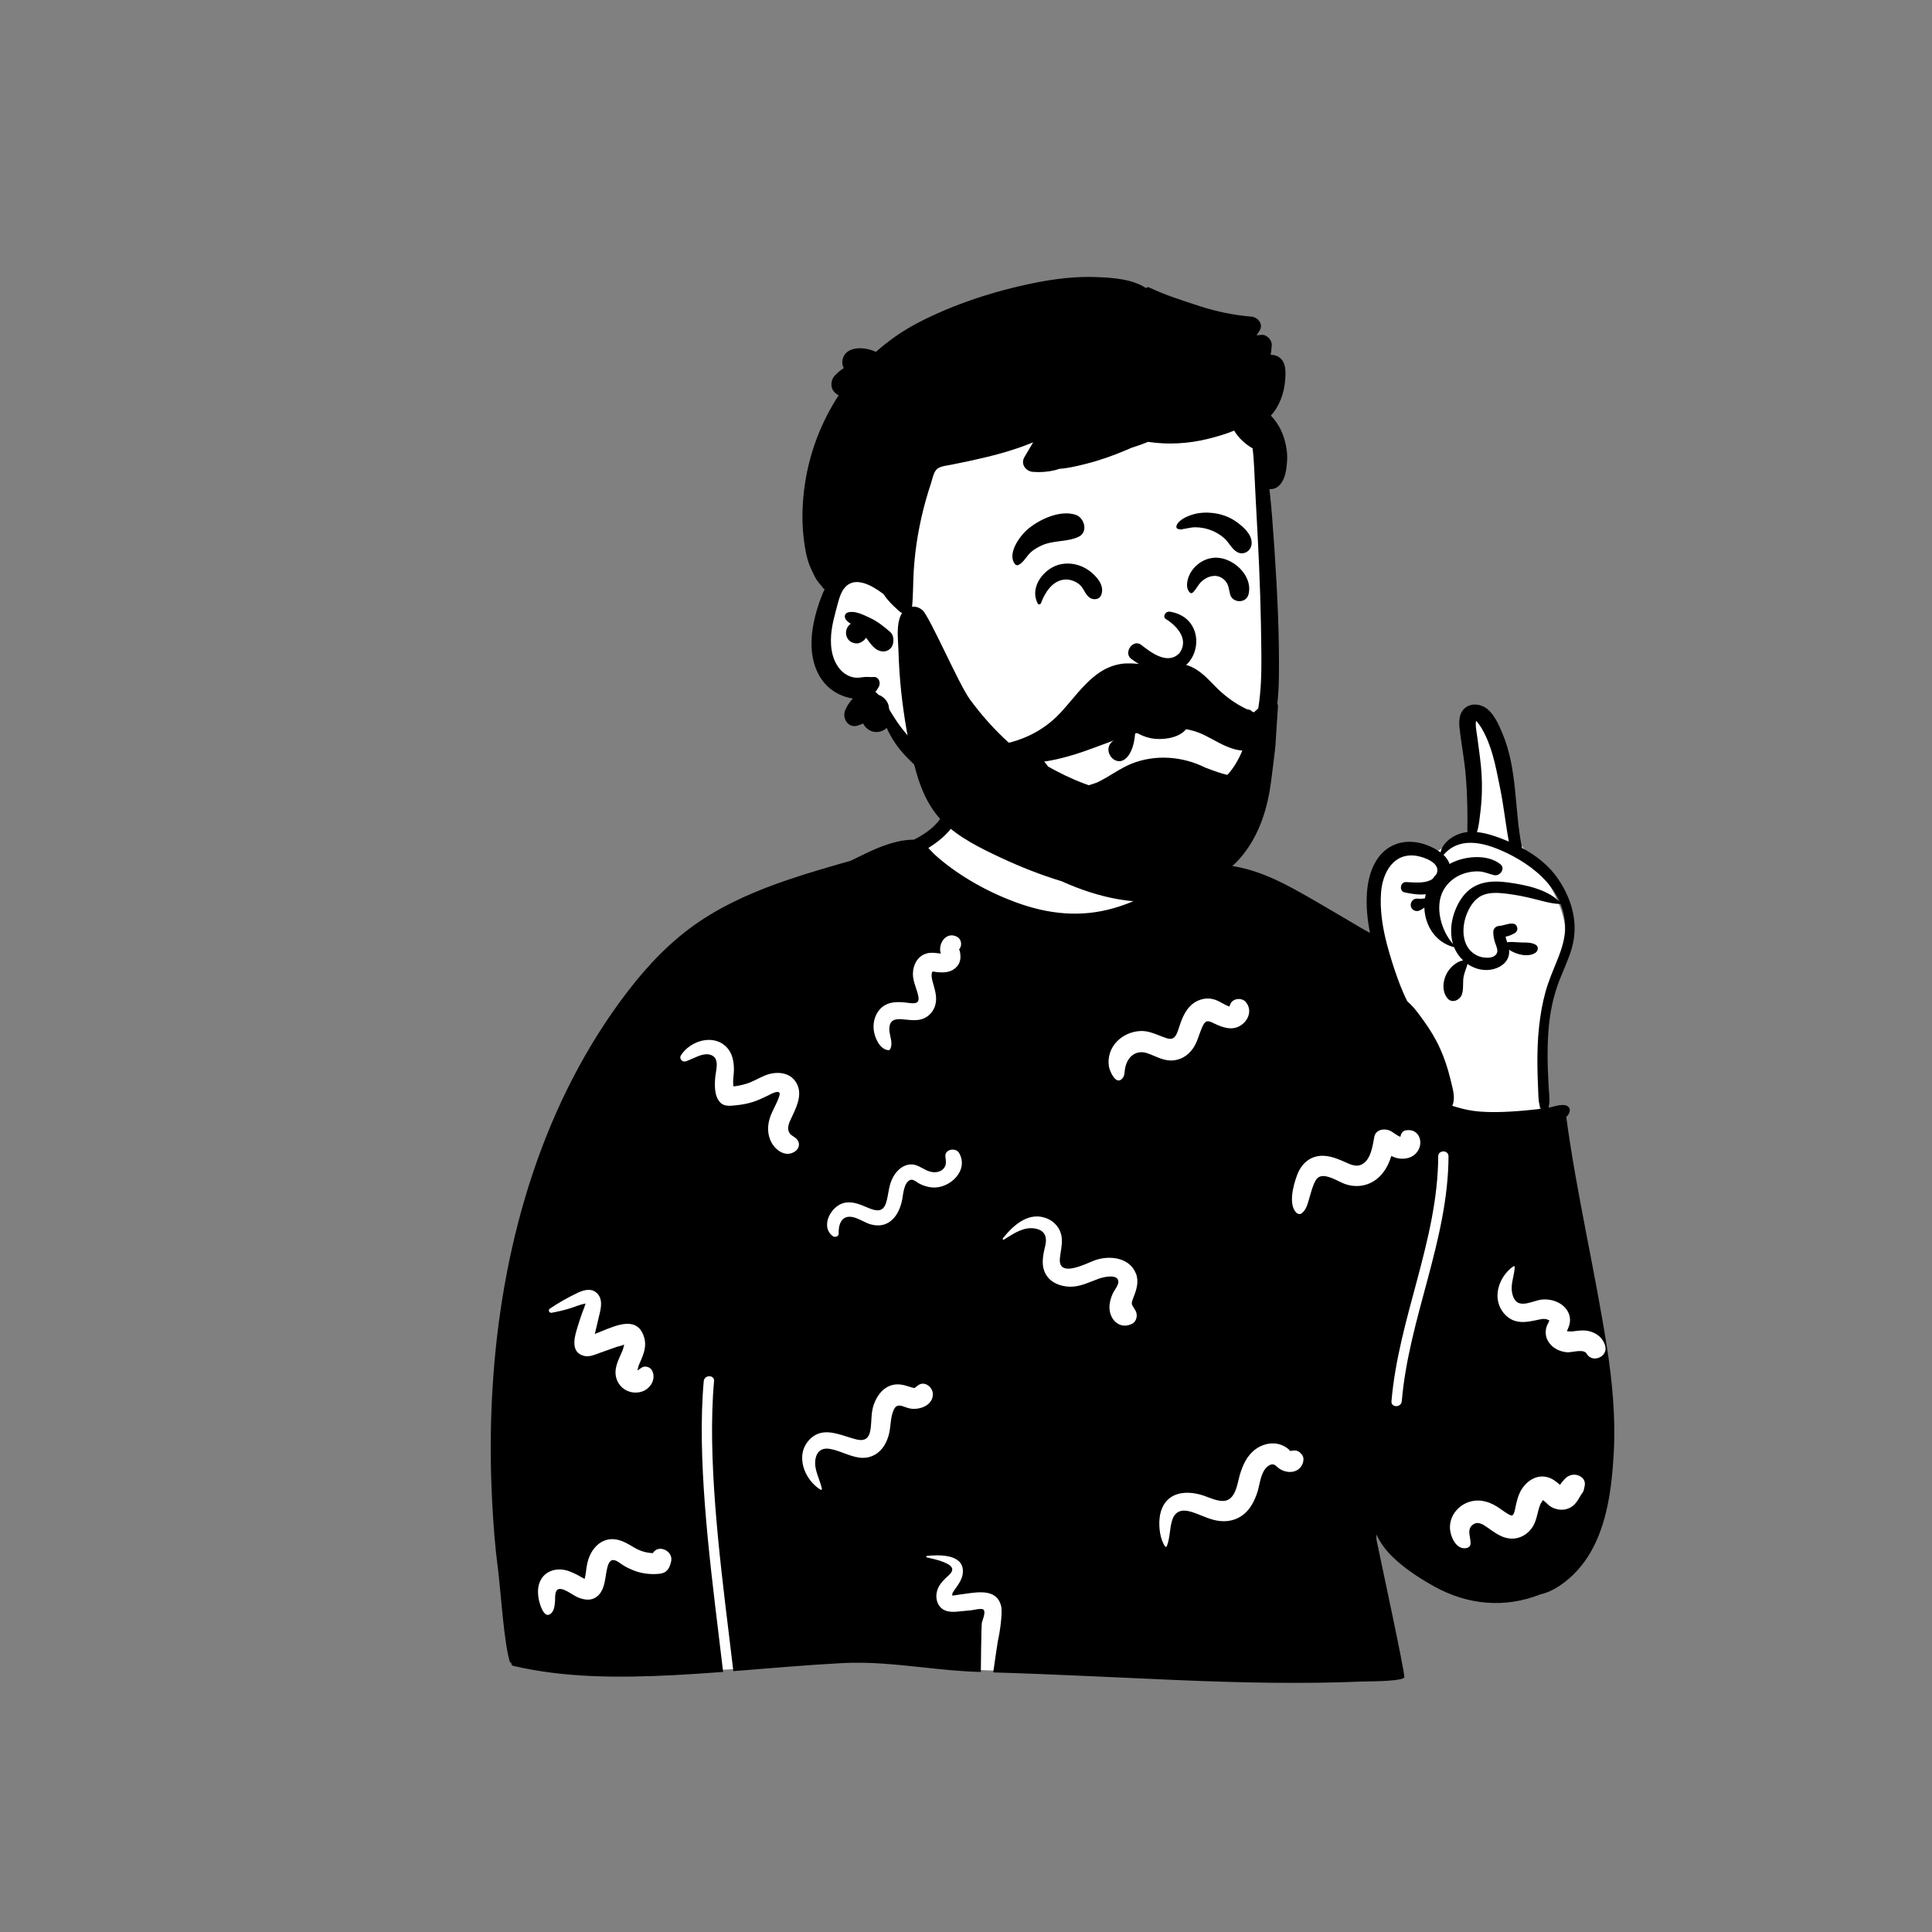 <?xml version="1.0" standalone="no"?>
<svg viewBox="-350 -150 1500 1500" style="width: 487.5px; height: 487.5px; justify-content: center; align-self: center; transform: scale(1, 1);" xmlns="http://www.w3.org/2000/svg"><rect x="-350" y="-150" width="1500" height="1500" fill="#808080" stroke="none"/><g transform="rotate(0 467.174 610.793)"><g transform="translate(0 459)"><path d="M784.259 98.118C773.942 69.701 781.692 33.723 760.426 10.209C754.136 6.386 750.8 8.513 748.211 15.179C746.648 23.951 742.986 54.154 756.156 54.14C757.813 73.003 756.777 92.003 752.721 110.515C743.001 108.956 735.915 113.951 728.825 117.666C723.538 120.436 718.249 122.494 711.864 120.593C685.505 115.947 677.993 143.627 677.673 166.221C677.286 177.245 676.25 202.943 671.394 213.64C649.416 168.123 603.258 147.4 559.277 137.168C552.383 135.261 546.5 132.655 542.078 128.201C505.022 113.57 522.824 65.634 505.776 38.084C479.092 5.332 447.046 -4.092 406.674 1.521C371.351 5.427 347.34 41.308 349.518 75.177C350.171 82.088 346.023 89.357 343.583 96.469C319.201 125.644 281.262 138.697 248.631 156.326C139.794 209.52 102.076 250.171 59.781 363.361C39.995 405.948 16.316 447.28 8.452 494.183C-0.789 549.453 -0.818 606.031 2.399 661.845C-3.607 662.566 2.929 705.472 8.197 720.335C10.002 725.429 14.327 729.102 19.716 729.017C30.556 734.286 56.007 755.517 67.345 754.813C103.978 752.557 139.586 756.046 174.88 754.242C213.063 752.29 250.878 745.167 289.225 746.091C356.096 747.702 308.22 751.672 377.405 754.813C421.08 756.827 580.418 732.974 623.969 736.868C659.393 744.32 675.554 731.757 670.15 694.75C668.152 680.564 661.772 649.017 682.76 647.677C692.688 648.829 700.906 658.75 708.345 664.547C774.043 713.46 841.16 678.24 846.449 597.83C856.406 530.388 870.367 514.455 840.018 447.107C743.999 196.392 888.663 230.455 790.989 113.023C783.362 119.664 785.301 101.939 784.259 98.118Z" transform="translate(38.981 -67)" fill="#FFFFFF" stroke="none"></path><path d="M774.431 4.041C769.321 -0.538 760.991 -1.819 755.751 3.331C750.762 8.23 751.811 15.953 752.693 22.452C752.746 22.84 752.798 23.225 752.848 23.604L753.285 27.014C754.341 34.945 755.762 42.818 756.581 50.781C757.561 60.401 758.021 69.851 758.221 79.501C758.331 84.591 758.371 89.691 758.271 94.791L758.256 95.66C758.24 96.81 758.247 97.927 758.311 99.031C756.131 99.261 753.981 99.731 751.881 100.472C745.401 102.751 738.952 107.911 737.421 114.791C734.261 112.401 730.561 110.611 727.161 109.261C719.791 106.341 711.011 105.531 703.421 108.161C687.371 113.712 681.311 130.751 680.281 146.331C679.601 156.661 680.611 167.081 682.681 177.302C680.911 176.341 679.141 175.441 677.561 174.511L656.108 161.856C645.131 155.383 634.122 148.92 622.921 142.841C603.971 132.561 583.801 124.331 562.381 124.341C562.381 124.341 544.661 121.311 544.661 121.151C542.341 118.181 540.271 115.031 538.471 111.712C533.751 102.991 532.061 93.351 528.011 84.431C526.541 81.171 522.331 82.751 521.271 85.311C516.961 95.701 520.452 109.031 524.671 118.871C526.771 123.761 529.271 128.371 532.401 132.651C529.091 135.382 525.641 137.931 522.041 140.311C510.251 148.111 497.421 154.141 483.831 158.052C457.841 165.531 432.731 162.761 407.601 153.511C386.181 145.632 364.751 133.661 347.811 119.241C344.981 116.841 342.361 114.261 339.911 111.481L339.836 111.397L339.761 111.321C355.452 101.811 367.761 87.641 366.661 67.661C366.241 60.151 354.441 60.141 354.941 67.661C356.161 85.962 343.571 97.371 328.581 104.921C319.325 104.817 309.364 107.852 300.815 111.281L299.511 111.811C293.611 114.241 287.941 117.231 282.181 119.962L281.254 120.405C280.637 120.702 280.024 121.005 279.411 121.311C263.211 125.931 247.011 130.561 231.061 135.972C206.931 144.151 183.151 154.222 161.951 168.521C140.341 183.091 122.331 201.931 106.511 222.521C41.071 307.701 9.891 414.781 2.061 520.771C-0.399 554.001 -0.619 587.311 1.201 620.581C2.101 637.212 3.351 653.931 5.531 670.462L5.673 671.575C7.796 688.59 10.176 727.908 14.861 743.351C15.031 743.911 15.631 744.041 16.031 743.811C15.771 744.841 16.191 746.081 17.431 746.371C57.645 755.796 100.059 755.673 141.151 753.62L144.231 753.462C156.307 752.828 168.369 751.996 180.426 751.081C179.345 741.759 178.155 731.975 176.926 721.856C169.308 659.179 160.128 583.645 165.387 525.344C165.846 520.249 173.849 520.218 173.387 525.344C168.118 583.749 177.34 659.555 184.964 722.233C185.889 729.829 186.789 737.233 187.638 744.39L188.353 750.47C216.676 748.245 244.975 745.683 273.351 744.201C294.054 743.12 314.759 745.333 335.465 747.547C350.481 749.152 365.497 750.758 380.512 751.106C380.559 748.935 380.837 716.071 381.302 712.935L381.331 712.78C381.437 712.352 381.636 711.753 381.866 711.055C382.805 708.215 384.282 703.744 382.358 702.554C381.093 701.772 377.537 702.422 375.068 702.874C374.235 703.026 373.525 703.156 373.07 703.2L365.789 703.913C364.576 704.031 363.362 704.147 362.149 704.261L361.836 704.289C356.322 704.769 350.816 704.154 347.712 698.891C345.021 694.328 345.639 688.415 348.359 684.032C349.772 681.755 351.675 679.758 353.59 677.903C355.327 676.221 358.17 674.253 358.332 671.583C358.617 666.885 346.002 663.777 340.323 662.558L338.557 662.19C337.83 662.042 338.088 661.056 338.719 660.994C347.671 660.111 365.888 659.391 366.584 672.14C366.87 677.358 364.251 681.566 361.357 685.616L360.82 686.362C360.77 686.429 360.708 686.511 360.638 686.604C359.764 687.761 357.513 690.739 358.572 691.842C358.532 691.8 362.775 691.177 364.518 690.936L366.787 690.639C367.477 690.545 368.186 690.443 368.909 690.34C379.472 688.827 393.087 686.878 396.267 699.9C397.586 705.302 395.08 721.586 393.781 726.821L393.77 726.869C393.472 728.271 390.802 746.578 390.254 750.696L390.159 751.462C435.993 752.798 485.816 755.403 531.601 757.341L535.328 757.497C582.538 759.449 629.804 760.5 677.041 758.531L677.129 758.528C677.505 758.516 678.248 758.506 679.265 758.492C686.811 758.393 709.445 758.095 709.341 755.041C709.122 748.619 692.65 672.118 688.328 651.418L687.751 648.632C687.557 647.689 687.61 646.721 687.662 645.75C687.688 645.275 687.714 644.802 687.711 644.331C690.452 650.701 694.921 656.531 699.551 661.111C709.081 670.531 720.721 678.121 732.391 684.632C758.341 699.121 787.441 701.811 814.961 690.851C820.271 689.671 825.16 687.311 829.721 684.291C839.681 677.701 847.901 668.552 853.881 658.241C866.678 636.217 870.31 608.465 871.788 583.281L871.941 580.561C873.391 553.132 870.821 525.962 866.601 498.871C857.291 439.161 843.141 380.222 835.041 320.321C835.971 319.401 836.741 318.321 837.321 317.031C838.651 314.071 837.021 311.451 833.881 311.041C830.767 310.632 828.03 311.338 825.165 312.078C824.323 312.296 823.469 312.516 822.591 312.712C822.141 312.811 821.691 312.901 821.231 312.972L821.376 312.417C822.285 308.692 821.971 304.779 821.661 300.922C821.57 299.788 821.48 298.659 821.421 297.541C821.131 292.052 820.841 286.561 820.681 281.061C820.381 270.441 820.521 259.802 821.561 249.222C822.621 238.441 824.831 227.831 828.441 217.621C831.821 208.031 836.561 198.951 839.351 189.151C844.751 170.212 839.641 151.601 828.871 135.621C821.782 125.101 811.771 117.281 800.681 111.291C794.621 81.651 797.411 50.632 785.431 22.302C782.761 16.001 779.631 8.691 774.431 4.041ZM764.91 13.002L764.941 12.861C765.321 12.972 765.651 13.212 765.931 13.581C767.211 15.191 768.341 16.701 769.391 18.501C777.259 32.029 780.116 47.249 783.16 62.371L783.711 65.091C786.511 78.761 787.891 92.671 790.471 106.382C788.411 105.501 786.341 104.671 784.261 103.882C778.461 101.701 772.081 99.651 765.702 99.041C767.361 94.001 767.741 88.241 768.381 83.331L768.542 82.047C769.63 73.037 769.817 63.65 769.331 54.601C768.831 45.191 767.301 35.841 766.141 26.501L766.066 25.919C765.937 24.96 765.779 23.971 765.619 22.965C765.093 19.667 764.539 16.198 764.891 13.081C764.897 13.055 764.904 13.028 764.91 13.002ZM760.702 107.341C752.952 107.341 745.631 109.871 739.771 116.761C741.861 118.751 743.531 121.061 744.452 123.771C747.321 122.201 750.361 120.972 753.471 120.101C762.961 117.451 775.941 117.491 783.921 124.001C788.101 127.401 783.511 133.501 779.011 132.451C774.981 131.511 771.481 129.771 767.251 129.571C763.581 129.391 759.981 129.871 756.461 130.931C751.091 132.552 746.211 135.621 742.621 139.851C741.421 141.271 740.371 142.811 739.491 144.472C732.791 157.191 737.841 175.431 747.091 185.901C743.461 173.841 747.081 159.621 754.311 149.632C763.015 137.604 776.034 136.241 789.749 138.118L790.202 138.181C803.471 140.052 819.901 143.321 829.821 153.071C828.831 150.821 827.691 148.641 826.41 146.531C818.891 134.151 806.421 124.491 793.481 117.601C791.311 116.431 789.121 115.351 786.941 114.351C778.651 110.541 769.411 107.341 760.702 107.341ZM691.271 145.621C692.481 130.531 700.961 114.861 718.481 117.431C724.351 118.291 737.381 122.811 734.631 130.731C734.521 131.052 734.401 131.361 734.261 131.651C733.181 132.811 732.181 134.041 731.281 135.341C726.687 138.738 719.112 138.307 713.291 137.976C712.63 137.939 711.991 137.902 711.382 137.873L710.651 137.841C706.101 137.671 705.051 144.861 709.571 145.851C714.821 147.011 720.501 147.901 725.931 147.281C725.671 148.321 725.461 149.371 725.301 150.421C725.051 150.472 724.811 150.521 724.561 150.561C722.751 150.861 720.921 150.851 719.101 150.701C715.911 150.462 713.641 153.991 714.421 156.851C715.271 159.921 718.801 161.222 721.551 159.741C722.702 159.132 723.801 158.451 724.861 157.691C725.341 171.361 733.161 184.382 747.531 188.311C747.671 188.351 747.801 188.341 747.911 188.291C749.461 192.231 751.921 195.802 754.991 198.691C750.571 199.281 746.231 203.021 743.841 206.281C739.351 212.441 737.761 222.071 742.871 228.151C746.361 232.311 752.391 229.472 753.952 225.231C754.858 222.782 754.899 219.985 754.94 217.191C754.97 215.183 754.999 213.176 755.351 211.302C755.991 207.891 757.471 204.731 758.391 201.441C762.901 204.561 768.301 206.341 773.952 206.101C780.311 205.831 787.421 202.712 789.901 196.451C790.741 194.341 790.861 192.331 790.611 190.361C796.351 194.241 805.681 196.481 811.191 192.661C813.291 191.201 813.741 187.791 811.191 186.431C808.428 184.956 805.945 184.803 803.097 184.775L801.091 184.761C799.691 184.746 798.297 184.653 796.905 184.559C794.646 184.407 792.391 184.256 790.121 184.441C789.791 184.472 789.481 184.561 789.202 184.701C788.731 183.241 788.251 181.771 787.911 180.271C790.391 179.722 792.771 178.821 795.051 177.472C796.181 176.791 797.251 175.321 797.081 173.921C796.44 168.618 791.413 169.935 787.076 171.072C785.525 171.478 784.063 171.861 782.921 171.911L782.702 171.925C780.315 172.123 778.439 173.976 778.391 176.431C778.331 179.231 778.861 181.871 779.671 184.552C779.826 185.058 780.039 185.629 780.265 186.236C781.046 188.328 781.99 190.857 781.301 192.701C779.321 197.921 770.531 196.911 766.681 195.261C754.264 189.959 753.343 175.006 757.359 163.802L757.611 163.121C759.871 157.212 763.621 151.052 769.571 148.281C775.069 145.73 781.552 146.055 787.503 146.723L789.021 146.901C796.161 147.761 803.311 149.212 810.291 150.981C816.871 152.641 823.321 154.611 830.131 154.861C830.282 154.871 830.41 154.811 830.511 154.731C832.681 160.081 833.961 165.741 834.151 171.561C834.452 180.722 831.681 189.351 828.321 197.751C824.921 206.251 821.241 214.561 818.831 223.411C816.441 232.141 814.91 241.132 813.931 250.121C812.801 260.391 812.521 270.741 812.651 281.061C812.721 286.561 812.891 292.052 813.171 297.541L813.196 298.089C813.234 298.966 813.257 299.855 813.281 300.75C813.39 304.905 813.502 309.187 815.081 312.972C815.211 313.291 815.391 313.581 815.601 313.841C815.044 313.911 814.486 313.977 813.928 314.041L808.542 314.634C801.067 315.43 793.568 316.016 786.061 316.291C778.291 316.571 770.281 316.501 762.581 315.421C757.001 314.641 751.781 313.171 746.531 311.552C748.978 306.349 747.332 299.8 745.885 294.045C745.751 293.513 745.619 292.988 745.492 292.471L745.012 290.489C743.062 282.553 740.552 274.778 737.181 267.321C733.641 259.491 729.311 252.291 724.241 245.351L723.715 244.626L721.754 241.936C718.77 237.864 715.487 233.627 711.651 230.481C710.531 228.321 709.531 226.071 708.541 223.831C705.291 216.411 702.621 208.712 700.161 201.001C698.631 196.201 697.171 191.321 695.871 186.382C692.401 173.061 690.181 159.321 691.271 145.621ZM349.057 191.831C347.814 184.384 354.309 176.138 362.09 180.33C365.1 181.952 366.101 186.171 364.375 189.048L364.199 189.35C364.018 189.649 363.82 189.936 363.612 190.216L363.62 190.248C364.241 190.906 364.452 192.484 364.562 193.679L364.665 194.922C364.871 197.999 364.109 200.915 362.046 203.3C358.019 207.956 352.591 208.298 346.956 207.788L345.919 207.686C345.689 207.662 345.407 207.605 345.1 207.543C344.428 207.408 343.642 207.249 343.056 207.359C342.92 207.53 342.544 207.93 342.47 208.363C342.126 210.366 342.371 212.337 342.87 214.296C343.15 215.397 343.458 216.494 343.767 217.59C345.11 222.366 346.45 227.129 345.426 232.177C344.284 237.809 340.246 242.583 334.682 244.265C330.651 245.482 326.59 245.063 322.515 244.642C321.404 244.527 320.292 244.412 319.18 244.33C313.829 243.936 309.948 244.949 309.481 251.036C309.313 253.218 309.796 255.441 310.276 257.654C311.014 261.054 311.747 264.432 310.113 267.61C309.775 268.268 309.025 268.413 308.366 268.321C301.694 267.391 298.011 258.332 297.341 252.446C296.599 245.929 298.926 238.811 304.179 234.692C309.265 230.703 315.699 230.714 321.819 231.333L321.991 231.351C322.549 231.412 323.144 231.494 323.756 231.579C327.973 232.164 332.998 232.861 332.093 227.176C331.681 224.589 330.867 222.165 330.056 219.752C328.873 216.228 327.697 212.726 327.793 208.771C327.955 202.084 331.256 195.559 337.969 193.405C340.813 192.493 343.568 192.665 346.409 192.995L348.217 193.216C348.609 193.316 349.002 193.386 349.399 193.434C349.268 192.872 349.163 192.382 349.117 192.157L349.057 191.831ZM561.209 228.85C554.388 227.026 547.21 229.511 542.519 234.661C538.577 238.99 536.535 244.306 534.711 249.74L533.669 252.866C532.153 257.292 530.411 260.805 524.992 259.117C522.93 258.475 520.951 257.692 518.988 256.916C514.337 255.076 509.783 253.274 504.472 253.483C497.606 253.754 490.887 256.707 486.107 261.657C481.217 266.72 478.883 273.774 479.921 280.725L479.989 281.15C480.53 284.352 485.213 295.78 490.177 290.519C492.392 288.173 491.955 285.576 492.481 282.595C492.981 279.755 494.051 276.97 495.804 274.667C498.912 270.585 503.911 268.994 508.798 270.438C515.244 272.343 520.937 276.27 527.881 276.362C535.186 276.46 541.388 272.672 545.417 266.725C548.67 261.924 549.83 256.305 552.119 251.085L552.339 250.587C554.261 246.292 555.571 244.741 559.973 246.795L561.511 247.533C568.102 250.664 575.515 253.531 582.33 249.115C588.661 245.014 591.36 236.772 586.035 230.771C583.097 227.458 576.296 228.022 574.387 232.272C574.052 233.003 573.741 233.744 573.435 234.487C572.852 234.309 572.285 234.093 571.747 233.791C568.175 232.181 565.073 229.884 561.209 228.85ZM183.119 266.009C172.737 255.328 154.72 261.118 147.619 272.448C146.146 274.797 148.579 277.775 151.165 277.061C152.887 276.587 154.807 275.723 156.822 274.818C162.037 272.473 167.888 269.843 172.6 272.921C176.503 275.471 175.548 281.337 174.799 285.939C174.619 287.046 174.451 288.079 174.365 288.976L174.301 289.666C173.74 295.962 173.613 304.576 178.517 309.288C181.339 312.001 185.668 311.634 189.39 311.247L190.574 311.124C194.962 310.683 199.321 309.909 203.524 308.559C207.388 307.319 211.049 305.634 214.679 303.849L215.587 303.401C215.766 303.312 215.992 303.194 216.254 303.057C218.342 301.963 222.732 299.665 224.158 301.429C224.932 302.388 223.214 306.345 222.612 307.733C222.563 307.844 222.522 307.94 222.49 308.015C220.862 311.821 218.792 315.405 217.299 319.279C214.668 326.104 214.448 333.804 218.143 340.317C221.723 346.628 229.48 351.741 236.355 346.893C240.291 344.117 240.28 339.067 236.355 336.289C234.278 334.819 232.184 333.85 231.326 331.384C230.206 328.169 231.647 324.758 233.042 321.782L234.712 318.241C238.412 310.334 242.109 301.24 236.94 293.158C231.602 284.813 220.753 284.681 212.546 288.157C207.862 290.141 203.588 292.802 198.707 294.337C195.33 295.4 191.94 296.11 188.481 296.499C187.989 293.845 188.255 290.988 188.514 288.194C188.662 286.608 188.808 285.041 188.812 283.543C188.83 277.262 187.66 270.681 183.119 266.009ZM685.99 335.693C687.066 329.947 693.632 328.886 698.035 330.793C700.38 331.808 703.437 334.675 706.233 335.599L706.382 335.262C706.642 333.127 708.078 331.037 710.266 330.623C721.378 328.52 725.331 341.527 718.043 348.778C714.16 352.642 708.11 353.37 703.01 351.989C701.671 351.627 700.428 351.091 699.23 350.472C697.354 356.451 694.626 362.1 690.012 366.563C682.707 373.628 672.794 375.558 663.235 372.255C661.936 371.807 660.325 371.025 658.555 370.165C652.387 367.172 644.278 363.236 640.675 369.162C638.18 373.266 637.047 378.282 635.665 382.837L635.552 383.212C634.25 387.598 633.29 392.274 629.498 395.12C628.348 395.983 626.459 395.532 625.522 394.607C619.102 388.274 623.065 373.341 625.997 365.534L626.314 364.706C629.949 355.414 637.604 349.468 647.881 350.442C652.946 350.922 657.455 352.655 662.08 354.676C662.566 354.888 663.07 355.118 663.587 355.354C667.166 356.984 671.404 358.916 675.156 357.541C682.021 355.025 684.058 346.293 685.337 339.309L685.99 335.693ZM363.661 348.19C361.048 343.589 352.276 345.235 353.003 351.076L353.235 352.894C353.533 355.382 353.598 357.72 351.879 359.933C349.793 362.619 346.222 363.431 342.981 363.02C340.12 362.658 337.692 361.341 335.285 360.036C331.918 358.211 328.595 356.409 324.191 357.275C318.061 358.481 313.828 363.497 311.377 368.966C308.782 374.758 308.837 381.037 306.904 387.001C304.678 393.86 299.931 393.544 294.003 391.144L292.727 390.62C292.389 390.479 292.051 390.338 291.713 390.197C286.375 387.963 280.989 385.71 275.047 386.769C264.552 388.642 255.514 404.779 265.347 412.571C267.122 413.977 270.224 413.243 270.149 410.583L270.139 410.079C270.089 405.239 271.31 398.992 276.858 397.851C280.72 397.057 284.913 399.098 288.883 401.032C290.959 402.043 292.975 403.024 294.851 403.555C309 407.557 317.06 396.908 319.463 384.313L319.55 383.831C320.318 379.422 320.924 371.264 325.535 369.2C327.379 368.374 329.316 369.692 331.037 370.863C331.61 371.253 332.158 371.627 332.672 371.899C335.865 373.593 339.291 374.669 342.903 374.944C356.265 375.963 371.448 361.91 363.661 348.19ZM743.625 350.815C743.649 345.667 735.649 345.661 735.625 350.815C735.33 416.036 704.818 476.322 699.337 540.895C698.903 546.025 706.905 545.996 707.337 540.895C712.82 476.303 743.33 416.141 743.625 350.815ZM397.628 414.395C406.028 403.897 418.32 392.925 432.634 399.349C437.882 401.704 441.829 406.424 443.017 412.08C443.922 416.393 443.269 420.549 442.61 424.747C442.339 426.478 442.066 428.215 441.901 429.974C440.631 443.474 456.738 436.633 465.329 432.985C466.471 432.5 467.481 432.071 468.299 431.754L468.708 431.599C479.903 427.474 495.573 428.983 500.799 441.44C503.415 447.677 501.561 453.795 499.232 459.737L498.686 461.126C497.169 465.079 497.571 465.706 499.181 468.219C499.58 468.841 500.052 469.578 500.588 470.509C502.506 473.841 501.558 479.026 497.881 480.834C488.422 485.482 480.428 477.7 480.381 468.119C480.362 464.277 481.417 460.643 483.002 457.183C483.401 456.312 484.01 455.353 484.645 454.353C485.938 452.318 487.338 450.113 487.289 448.141C487.131 441.705 475.704 444.531 472.572 445.612L471.988 445.816C470.302 446.415 468.638 447.072 466.976 447.729C461.371 449.943 455.806 452.141 449.584 451.994C442.591 451.828 435.124 449.117 431.297 442.913C427.243 436.343 428.491 429.03 430.119 421.965L430.568 420.035C432.1 413.174 430.194 408.14 422.5 406.813C414.358 405.41 407.036 410.015 400.406 414.186C400.115 414.369 399.826 414.551 399.538 414.732L398.423 415.427C397.74 415.849 397.195 414.937 397.628 414.395ZM795.012 436.642C795.024 436.198 794.478 435.858 794.095 436.116C785.198 442.097 779.246 454.585 782.589 465.224C784.212 470.39 787.664 474.921 792.51 477.429C798.535 480.545 805.188 479.359 811.518 478.026L814.207 477.451C816.102 477.052 817.972 476.76 819.901 477.292C820.563 477.475 821.331 478.052 821.96 478.176C821.7 478.618 821.424 479.385 821.284 479.669L820.825 480.592C820.365 481.527 819.916 482.499 819.634 483.482C818.688 486.777 818.922 490.315 820.454 493.39C823.308 499.118 829.294 502.347 835.526 502.895C836.677 502.997 838.371 502.755 840.227 502.49C844.354 501.899 849.28 501.195 850.806 503.912C855.196 511.73 867.697 506.472 865.267 497.815C863.624 491.962 858.963 488.18 853.188 486.597C850.111 485.754 846.926 485.868 843.797 486.213C842.571 486.348 841.349 486.538 840.122 486.668L839.207 486.753C839.291 486.743 838.742 486.724 838.019 486.699C837.189 486.67 836.131 486.632 835.54 486.593L835.778 485.952C835.813 485.861 835.845 485.782 835.874 485.721C837.118 483.06 838.04 480.409 837.965 477.436C837.828 472.075 834.358 467.398 829.799 464.817C825.596 462.436 820.591 461.486 815.813 462.017C814.029 462.216 811.989 462.827 809.872 463.461C805.755 464.694 801.342 466.017 797.932 464.569C794.041 462.917 792.72 457.156 792.66 453.381C792.612 450.383 793.225 447.467 793.838 444.55C794.387 441.935 794.937 439.319 795.012 436.642ZM67.63 456.676C72.642 454.286 78.812 452.806 83.024 457.576C86.748 461.796 85.816 467.521 84.617 472.662L83.286 478.241C82.637 480.944 81.981 483.644 81.381 486.36C81.211 487.127 81.01 487.91 80.807 488.702C82.479 488.059 84.223 487.339 86.007 486.602C99.065 481.212 114.256 474.94 119.151 491.442C121.093 497.993 118.886 503.935 116.34 509.774L114.972 512.882C114.6 513.732 114.314 515.65 113.89 516.898C114.09 516.849 114.287 516.8 114.475 516.751C114.508 516.587 115.874 515.698 116.668 515.179L117.345 514.729C119.866 513.126 123.832 514.381 125.188 516.947C128.826 523.83 123.741 531.743 116.714 533.624C109.32 535.604 101.647 532.294 98.401 525.319C94.965 517.936 98.013 511.189 101.033 504.503C101.344 503.816 101.654 503.13 101.956 502.445L102.273 501.72C102.84 500.407 103.102 499.114 103.37 497.797L103.577 496.804C102.285 497.772 99.399 498.157 97.841 498.709L84.763 503.344L84.024 503.611C83.679 503.738 83.332 503.869 82.983 504C79.704 505.231 76.248 506.529 72.765 505.763C62.377 503.475 64.564 492.658 66.815 485.226L67.354 483.453C68.436 479.908 69.553 476.366 70.793 472.874C71.416 471.12 72.15 469.409 72.782 467.661C73.127 466.809 73.42 465.941 73.661 465.055C69.81 465.666 65.966 467.389 62.273 468.575C57.359 470.155 52.429 471.246 47.364 472.22C45.364 472.603 44.293 470.11 45.992 468.964C52.898 464.3 60.102 460.265 67.63 456.676ZM331.863 528.515C336.783 524.895 343.02 529.867 343.248 535.048C343.641 543.946 333.265 547.819 325.88 546.628C324.445 546.397 323.038 545.891 321.693 545.408C318.145 544.133 315.025 543.012 312.94 547.482C310.311 553.116 310.7 559.851 309.328 565.824C307.805 572.46 304.436 578.938 298.322 582.388C289.987 587.088 282.152 584.178 274.232 581.236C270.522 579.858 266.793 578.473 262.986 577.86C257.312 576.948 253.336 579.656 252.203 585.378C251.105 590.921 252.943 596.086 254.776 601.235C255.673 603.756 256.569 606.274 257.119 608.83C257.244 609.406 256.636 609.962 256.086 609.624C243.499 601.887 235.977 582.763 247.476 570.722C255.946 561.851 266.437 565.19 276.487 568.388C279.065 569.208 281.615 570.02 284.094 570.613L284.406 570.685C290.51 572.041 293.761 569.571 294.791 563.245C295.877 556.573 295.117 549.934 297.432 543.427C299.916 536.444 304.754 529.866 312.379 528.192C316.81 527.221 320.802 528.281 324.953 529.598L326.535 530.106C327.439 530.394 328.292 530.634 329.208 530.637L329.522 530.298C330.288 529.684 331.069 529.091 331.863 528.515ZM615.785 575.725C608.904 572.112 600.421 573.486 594.222 577.864C587.271 582.773 583.86 590.314 581.54 598.284C579.852 604.087 579.043 612.089 574.192 616.291C569.575 620.289 562.406 617.548 556.687 615.362C555.411 614.874 554.208 614.414 553.121 614.062C545.91 611.731 537.245 610.776 530.209 614.225C523.314 617.606 519.991 624.501 519.279 631.888C518.614 638.782 519.602 647.861 523.535 653.63C523.922 654.198 524.661 654.052 524.906 653.45C527.491 647.085 526.993 639.803 529.092 633.216C531.333 626.185 536.585 624.697 543.253 626.589C550.208 628.561 556.577 632.253 563.73 633.567C571.356 634.968 578.907 633.524 584.919 628.484C589.977 624.244 593.04 618.068 595.11 611.915C597.127 605.916 597.456 597.885 601.752 592.905C602.836 591.648 604.725 590.13 606.479 589.969C608.327 589.799 609.339 590.724 610.522 591.806C611.006 592.249 611.52 592.719 612.132 593.15C617.685 597.068 626.549 597.147 629.949 590.255C631.062 587.998 631.614 584.794 629.949 582.585C627.03 578.714 624.633 578.746 620.781 579.583C620.658 579.48 620.521 579.347 620.368 579.167L620.25 579.024C619.231 577.733 617.252 576.496 615.785 575.725ZM834.657 600.485C837.912 597.558 842.858 596.999 846.5 599.597C848.798 601.236 849.764 603.388 849.432 606.122L849.392 606.417L849.003 608.224C848.751 609.361 848.444 610.636 848.257 610.979C847.746 611.913 847.047 612.753 846.487 613.661C844.938 616.172 843.606 618.804 841.514 620.936C836.263 626.294 828.255 626.324 822.265 622.282C821.062 621.471 818.571 618.573 816.64 617.567C816.931 617.914 816.511 618.473 816.013 619.137C815.694 619.562 815.342 620.03 815.125 620.513C812.577 626.174 812.529 632.409 809.27 637.921C805.665 644.02 799.051 647.976 791.887 647.548C786.224 647.209 781.618 644.365 777.146 641.258L774.393 639.326L774.099 639.12C770.326 636.477 766.044 633.477 761.907 637.254C759.071 639.844 759.664 643.248 760.256 646.643C760.58 648.504 760.903 650.362 760.662 652.08C760.405 653.909 758.362 654.886 756.775 655.04C748.852 655.806 744.642 644.835 744.739 638.548C744.87 630.018 750.45 622.699 758.239 619.598C766.107 616.464 774.068 618.26 781.074 622.608C784.06 624.461 786.795 626.702 789.842 628.46C791.178 629.231 792.528 629.895 793.123 629.559C794.742 628.644 795.231 624.9 795.606 623.053L795.686 622.688C796.618 618.725 797.418 614.93 799.287 611.255C803.228 603.507 811.431 597.464 820.457 599.89C823.921 600.819 826.734 602.904 829.426 605.179L829.604 605.327C829.666 605.377 829.73 605.428 829.796 605.48L830.209 605.8C831.526 603.807 833.56 601.538 834.463 600.667L834.657 600.485ZM111.406 654.519L109.618 653.458C103.762 650.002 97.73 646.815 90.636 648.415C83.878 649.938 79.084 655.425 76.565 661.608C75.375 664.529 74.754 667.475 74.295 670.587C74.037 672.329 73.863 674.086 73.557 675.821L73.454 676.359C73.316 677.049 73.104 678.012 72.911 678.846C71.067 678.034 69.21 676.747 67.701 675.983L66.484 675.371C63.627 673.949 60.656 672.596 57.544 671.938C50.802 670.513 43.323 672.574 39.469 678.614C36.172 683.778 36.24 689.867 37.501 695.655L37.591 696.058C38.138 698.46 40.965 708.079 45.077 706.676C49.076 705.311 49.61 699.995 49.913 696.453L49.935 696.115C49.957 695.684 49.962 695.175 49.967 694.622C49.993 691.751 50.031 687.668 52.567 686.818C55.317 685.897 59.916 688.71 63.485 690.893C64.821 691.709 66.012 692.438 66.908 692.849C72.793 695.551 79.258 696.349 84.047 691.091C88.34 686.377 88.703 679.477 89.814 673.499L90.101 671.993C90.69 668.955 91.831 664.102 95.193 664.225C97.94 664.327 100.956 667.173 103.22 668.524C105.719 670.016 108.314 671.259 111.026 672.319C117.355 674.793 124.392 675.583 131.125 674.853C135.026 674.431 137.566 672.568 138.945 668.9C139.412 667.823 139.768 666.712 140.014 665.563C142.2 657.35 130.256 651.487 125.852 658.835C120.771 658.642 116.041 657.274 111.406 654.519Z" transform="translate(31 -61.999)" fill="#000000" fill-rule="evenodd" stroke="none"></path></g><g transform="translate(225 0)"><g><g><path d="M340.529 155.003C338.376 136.088 341.162 96.552 341.348 94.15C342.529 78.965 335.414 19.002 321.964 24.527C299.401 6.666 269.351 2.722 241.251 0.838C182.883 -3.076 120.791 5.909 75.72 45.189C53.432 65.588 31.732 95.257 33.477 126.149C13.226 155.431 -15.324 195.598 9.908 229.831C18.485 240.768 32.116 244.841 42.891 253.124C64.562 270.604 78.159 295.69 100.036 313.066C157.996 365.149 256.413 376.029 313.359 316.789C357.394 273.885 350.274 209.699 342.529 155.003C337.321 118.23 344.728 191.904 340.529 155.003Z" transform="translate(65.001 149)" fill="#FFFFFF" stroke="none"></path><path d="M227.86 0.105C211.919 -0.485 195.89 1.475 180.28 4.625C149.299 10.865 117.57 21.075 89.509 35.715C77.727 41.865 66.857 49.46 57.054 58.209C48.193 53.972 34.213 53.628 31.373 63.344C30.558 66.133 30.964 68.661 32.134 70.823C31.793 71.017 31.456 71.225 31.126 71.446C28.891 72.942 27.698 74.031 26.314 75.406L25.221 76.502C21.761 79.973 21.434 86.396 25.221 89.823L25.739 90.291L26.058 90.569C26.703 91.111 27.395 91.569 28.118 91.949C14.847 112.287 5.839 135.465 2.11 159.685C-0.081 173.905 -0.72 188.125 0.93 202.435C1.73 209.425 2.93 216.885 5.379 223.495C6.57 226.725 8.249 229.865 9.759 232.965C11.4 236.345 14.089 238.815 16.299 241.835C16.539 242.145 16.919 242.305 17.289 242.315C16.62 243.695 16.009 245.095 15.44 246.485C12.169 254.475 9.65 263.085 8.19 271.595C5.44 287.645 7.12 305.695 19.339 317.705C24.209 322.485 31.749 326.315 39.16 327.335C36.789 329.775 34.879 332.675 33.35 336.015C30.49 342.245 35.259 350.675 42.839 348.355C44.28 347.915 45.709 347.355 47.11 346.735C49.289 351.065 53.95 353.995 58.95 353.245C61.86 352.805 63.959 351.675 65.4 350.085C69.009 358.065 73.799 365.315 79.87 371.715C86.289 378.495 93.379 384.605 99.78 391.405C105.999 398.005 109.69 406.625 117.02 412.065C119.299 413.755 122.79 411.955 123.43 409.455C125.915 399.726 119.222 391.626 112.872 384.935L112.07 384.095C105.259 377.015 97.39 371.105 90.14 364.505C82.61 357.645 76.549 350.365 71.089 341.765C70.617 341.025 70.147 340.27 69.675 339.507L67.53 336.025C67.419 335.515 67.299 335.015 67.16 334.525C67.049 332.555 66.39 330.685 65.12 328.965C63.549 326.835 61.45 325.225 59.11 324.475C58.32 323.635 57.499 322.835 56.64 322.095C57.709 320.925 58.65 319.545 59.45 317.945C60.93 314.965 59.2 310.225 55.24 310.615C54.05 310.729 52.882 310.675 51.714 310.621C50.437 310.562 49.161 310.503 47.86 310.665C47.548 310.704 47.237 310.745 46.926 310.786C44.789 311.069 42.656 311.351 40.499 311.055C36.07 310.425 32.1 308.025 29.22 304.665C22.009 296.265 21.249 284.185 22.759 273.705C23.426 269.026 24.567 264.428 25.779 259.855L27.652 252.851C28.72 248.937 30.007 244.881 32.52 241.695C40.406 231.694 53.918 239.542 62.005 245.562L62.74 246.115C62.81 246.165 62.87 246.185 62.94 246.185C63.37 246.885 63.83 247.575 64.31 248.235C66.959 251.815 70.169 254.995 73.48 257.995L74.155 258.611C74.608 259.02 75.066 259.425 75.52 259.825C79.39 263.235 84.629 260.725 85.14 255.845C86.089 246.645 85.83 237.345 86.419 228.105C87.009 218.855 88.07 209.635 89.65 200.505C91.23 191.385 93.27 182.355 95.759 173.455C97.009 168.995 98.379 164.585 99.839 160.195C100.95 156.815 101.78 151.335 104.709 148.985C107.36 146.845 112.35 146.485 115.6 145.795C120.14 144.825 124.709 143.965 129.259 142.995C137.77 141.165 146.27 139.175 154.65 136.815C162.95 134.475 171.18 131.715 179.15 128.395C176.86 132.235 174.589 136.085 172.339 139.945C169.259 145.235 173.299 150.885 178.89 151.355C184.629 151.835 190.44 151.405 196.039 150.045C197.23 149.755 198.32 149.425 199.33 149.035C205.479 148.594 211.755 147.191 217.533 145.767L220.23 145.095C231.209 142.335 241.759 138.565 252.16 134.115C253.325 133.617 254.491 133.109 255.657 132.592C259.971 131.29 264.22 129.777 268.386 128.056C283.831 130.393 299.585 129.487 314.759 125.755C321.31 124.145 328.43 122.125 335.2 119.325C338.57 125.075 343.74 129.735 349.509 133.115C350.14 138.105 350.49 143.145 350.72 148.145C351.459 164.085 352.299 180.025 353.169 195.955L353.449 201.113C355.094 232.07 356.102 263.076 356.339 294.065C356.56 322.305 354.83 350.185 339.53 374.745C326.64 395.465 306.53 411.955 283.18 419.355C268.839 423.895 253.64 425.355 238.669 423.905C231.36 423.195 224.12 421.525 217.129 419.285L216.124 418.968C209.105 416.802 202.421 415.732 195.1 414.845C190.259 414.255 189.089 420.535 191.52 423.485C196.66 429.705 202.15 433.855 209.789 436.675C216.69 439.215 224.009 440.825 231.28 441.875C246.28 444.035 261.41 443.795 276.23 440.405C303.73 434.125 328.039 417.605 344.97 395.195C363.56 370.585 369.549 341.165 369.94 310.855C370.361 278.421 368.752 245.831 366.61 213.451L366.16 206.755C365.2 192.745 364.18 178.685 362.589 164.705C365.22 164.965 367.98 164.145 370.22 161.895C374.584 157.531 375.617 150.814 376.136 144.748L376.27 143.075C376.69 137.485 375.839 131.765 374.31 126.395C372.202 119.041 368.668 112.849 363.676 107.664C370.362 100.458 373.963 90.26 374.757 80.632C375.33 73.694 375.863 64.575 368.207 61.342C366.695 60.703 365.13 60.467 363.556 60.5C363.96 58.029 364.233 55.528 364.386 52.997C364.631 48.973 360.502 44.562 356.369 44.978C355.113 45.105 353.857 45.24 352.601 45.371C353.352 44.17 354.106 42.972 354.88 41.786C358.134 36.809 353.736 31.26 348.597 30.835C334.938 29.706 321.418 26.905 308.386 22.662C295.294 18.398 281.618 14.107 269.184 8.172C268.306 7.753 267.338 8.063 266.736 8.667C256.273 1.692 241.083 0.632 229.089 0.152L227.86 0.105ZM50.99 264.032C46.347 261.873 40.059 258.949 35.23 260.525C33.02 261.245 32.369 263.585 33.369 265.305L33.289 265.305L33.496 265.636C34.415 267.034 35.593 267.982 36.885 268.882L37.489 269.295C35.869 270.445 34.629 272.105 34.089 274.225C33.22 277.595 34.629 281.735 37.829 283.425C39.11 284.095 40.499 284.465 41.949 284.535C43.995 284.625 45.701 283.683 47.249 282.505L47.709 282.145C48.39 281.605 48.94 280.885 49.379 280.105C53.11 284.925 56.249 290.615 62.839 290.795C65.989 290.885 69.549 288.375 70.199 285.185C70.27 284.875 70.329 284.565 70.39 284.265C70.999 281.275 70.56 277.775 68.11 275.635C63.19 271.355 58.11 267.305 52.14 264.565C51.77 264.395 51.386 264.216 50.99 264.032Z" transform="translate(48 65.001)" fill="#000000" fill-rule="evenodd" stroke="none"></path></g></g><g transform="translate(159 186)"><g><path d="M158.318 0.694C152.624 -0.294 146.406 -0.326 140.801 1.247C136.392 2.483 129.461 5.294 127.556 9.797C127.172 10.706 127.178 12.107 128.286 12.579C129.782 13.074 132.392 13.334 132.12 12.776C133.404 12.639 134.699 12.388 136.002 12.136C138.05 11.74 140.115 11.341 142.172 11.375C146.542 11.448 150.621 12.213 154.693 13.846C158.359 15.316 161.795 17.414 164.72 20.075C168.265 23.299 170.235 28.141 174.422 30.558C179.558 33.522 185.507 29.697 185.778 24.042C186.103 17.27 180.049 11.708 174.976 7.885L174.436 7.482C169.789 4.041 164.01 1.682 158.318 0.694ZM11.258 13.475C20.326 5.447 36.806 -2.306 49.035 1.645C56.066 3.916 59.13 15.245 51.282 18.836C42.193 22.994 31.713 21.302 22.462 25.612C18.578 27.423 14.924 29.686 12.219 33.005C10.088 35.621 7.919 39.063 4.837 40.571C4.027 40.968 2.93 40.978 2.281 40.242C-4.475 32.6 5.358 18.696 11.258 13.475ZM183.351 63.451C187.073 48.529 170.526 33.873 156.389 35.038C149.225 35.629 142.842 39.753 138.922 45.703C136.183 49.861 133.59 58.153 137.91 62.136C138.52 62.698 139.347 62.664 139.965 62.136C142.475 59.987 143.924 56.434 146.347 54.006C149.03 51.317 152.561 49.404 156.389 49.146C159.862 48.912 163.093 50.436 165.367 53.06C168.122 56.238 168.018 59.624 169.057 63.451C170.945 70.406 181.566 70.611 183.351 63.451ZM38.178 39.941C45.558 38.632 53.118 40.467 59.225 44.785L59.688 45.117C65.572 49.42 72.154 56.976 68.778 64.393C67.423 67.371 63.365 67.838 60.79 66.488C56.503 64.24 55.726 58.709 51.901 55.648C48.764 53.139 44.54 51.617 40.5 51.984C31.009 52.846 25.171 62.207 22.223 70.274C21.846 71.306 20.331 71.707 19.739 70.599C12.788 57.607 25.092 42.263 38.178 39.941ZM129.748 109.04C137.871 97.661 126.365 86.957 118.814 82.368C116.836 80.948 118.406 76.244 122.633 76.971C161.03 83.568 141.135 149.708 92.112 113.413C86.275 108.705 93.343 98.334 99.634 102.366C99.953 102.611 100.287 102.87 100.636 103.139C107.704 108.604 120.635 118.602 129.748 109.04ZM74.15 134.293C79.744 125.091 91.668 147.632 92.934 151.508C94.056 154.942 94.797 158.459 95.174 162.017C99.511 162.989 104.014 162.991 108.458 162.139C115.063 160.872 119.1 157.322 124.84 154.273C128.805 152.166 133.802 154.636 135.864 158.13C138.289 162.243 136.744 166.511 133.554 169.577C127.505 175.391 115.603 176.727 107.707 175.183C103.183 174.299 99.037 172.602 95.376 170.136C95.351 170.597 95.335 171.057 95.299 171.516L95.229 172.313C94.622 178.761 92.85 186.869 87.842 191.065C79.627 197.947 69.49 184.711 77.472 177.836L77.719 177.63C82.68 173.621 83.762 162.866 83.495 156.943C83.32 153.076 82.616 149.16 81.395 145.478L81.144 144.745C80.776 143.704 76.77 133.837 75.322 135.094L75.253 135.165C74.656 135.877 73.691 135.047 74.15 134.293Z" transform="translate(52 62)" fill="#000000" fill-rule="evenodd" stroke="none"></path></g></g><g transform="translate(123 338)"><g><path d="M276.67 82.023C278.737 79.555 285.109 75.415 286.653 74.132C289.701 71.602 295.493 72.949 295.189 77.668L293.255 107.666C293.056 110.762 290.518 130.65 289.843 135.839C287.206 156.112 281.179 175.773 268.552 191.974C261.502 201.014 252.892 207.844 243.322 212.814C236.572 217.734 229.132 221.684 221.262 224.514C205.252 230.274 187.822 230.094 171.242 227.184C156.182 224.544 141.182 219.524 127.172 213.174C111.042 208.294 95.322 202.064 80.322 195.054C64.572 187.694 47.612 179.464 35.132 167.074C23.142 155.184 16.862 139.054 12.882 122.944C12.272 120.484 11.702 118.004 11.172 115.514C10.652 114.194 10.222 112.774 9.882 111.184C8.792 106.134 7.802 101.064 6.912 95.984C5.142 85.934 3.722 75.814 2.652 65.664C1.572 55.394 0.892 45.084 0.592 34.764C0.542 33.006 0.436 31.161 0.327 29.27C-0.084 22.09 -0.534 14.233 1.872 7.854C3.662 3.114 7.662 0.104 11.992 0.004C14.382 -0.066 16.882 0.764 19.162 2.694C24.652 7.334 47.382 60.224 56.002 71.974C64.832 84.004 74.812 95.294 85.862 105.294C86.052 105.404 86.242 105.524 86.422 105.644C101.412 101.864 114.892 94.464 125.852 82.884C135.512 72.674 143.392 60.834 154.822 52.404C160.422 48.274 166.902 45.344 173.822 44.394C178.977 43.691 184.101 44.17 189.228 44.65C193.509 45.05 197.793 45.451 202.102 45.164C203.708 45.059 205.295 44.916 206.868 44.775C214.012 44.131 220.86 43.513 227.802 46.644C234.992 49.874 240.502 55.704 245.882 61.274C253.452 69.127 261.935 75.39 271.464 79.822C272.829 79.792 274.168 80.282 275.077 81.398C275.605 81.612 276.136 81.82 276.67 82.023ZM238.77 124.972C242.214 126.253 245.642 127.582 249.132 128.724C251.352 129.444 253.632 130.134 255.932 130.624C260.962 125.204 264.642 118.694 267.552 111.724C263.042 111.484 258.412 109.854 254.552 108.194C247.092 104.974 240.342 100.194 232.672 97.464C216.512 91.714 199.052 94.244 182.962 98.874C165.682 103.834 149.342 111.574 132.002 116.324C126.355 117.876 120.113 119.38 113.738 120.285C114.786 121.52 115.761 122.806 116.701 124.129C125.511 129.063 134.585 133.548 144.232 137.184C145.572 137.684 146.922 138.184 148.272 138.654C150.474 138.04 152.652 137.308 154.812 136.502C163.907 132.197 172.359 125.628 181.423 121.972C199.89 114.523 221.161 116.127 238.77 124.972Z" transform="translate(-1 -17.001)" fill="#000000" fill-rule="evenodd" stroke="none"></path></g></g><g transform="translate(47 241)"></g></g></g></svg>